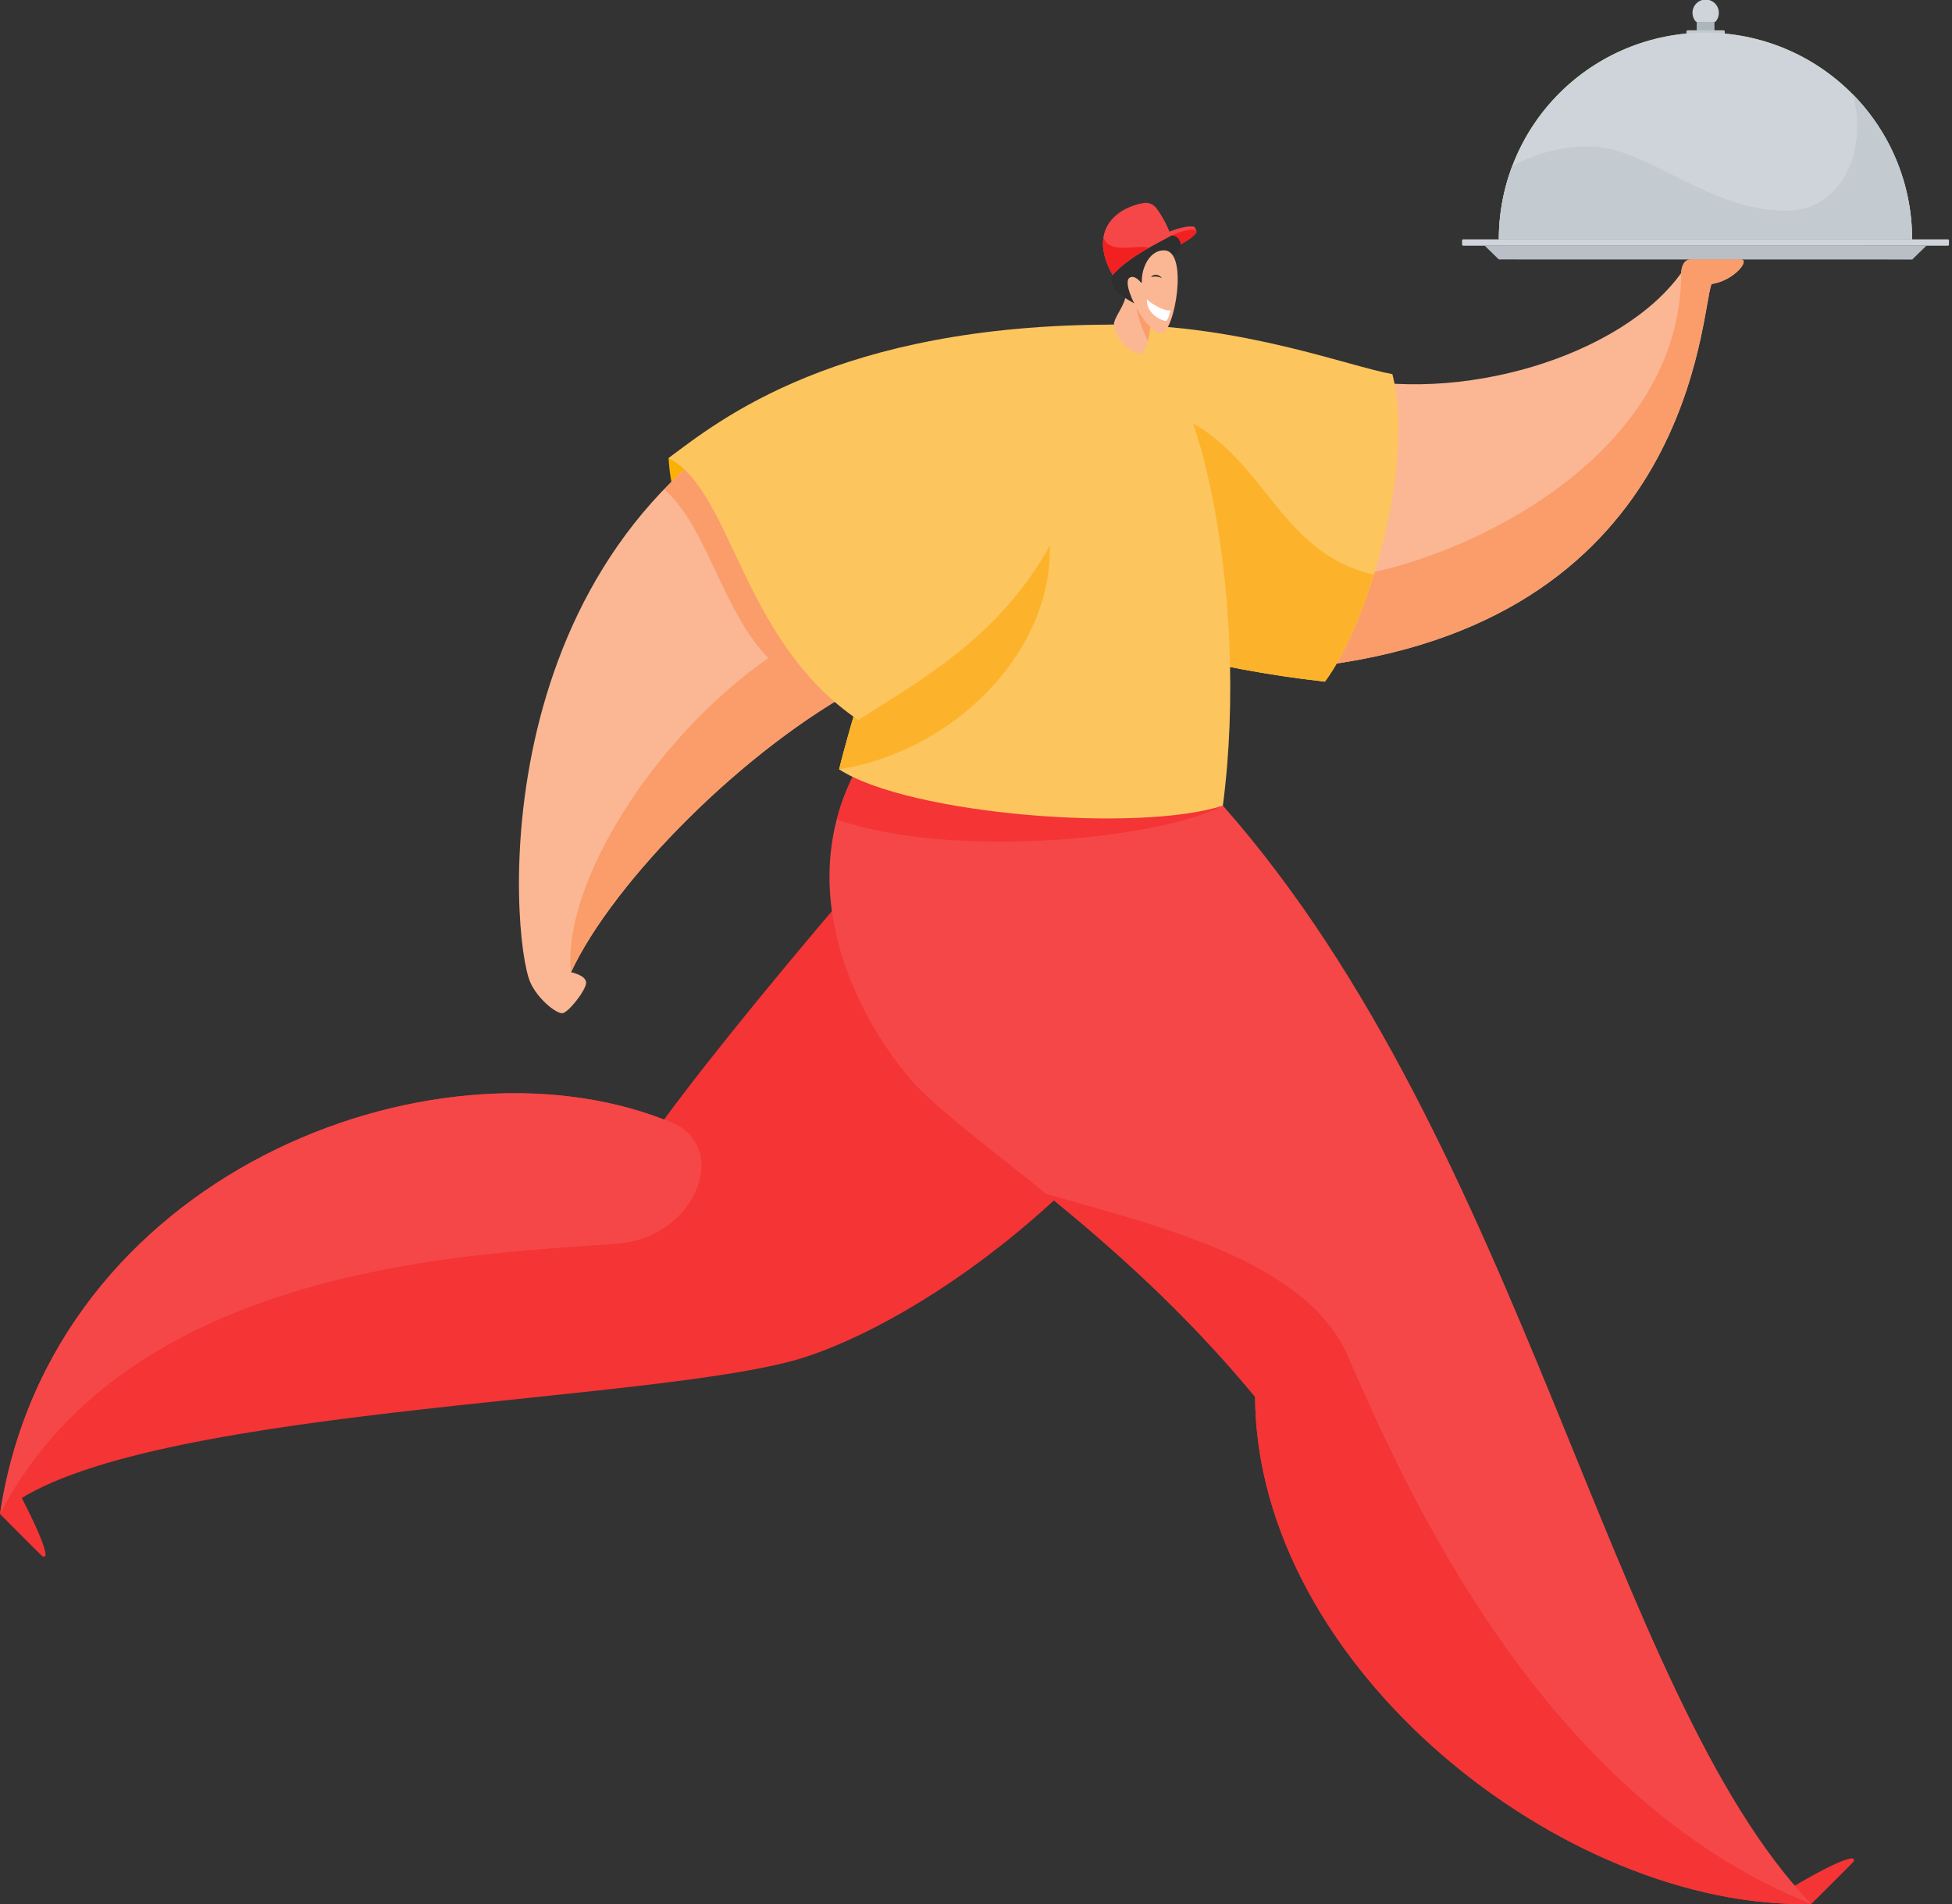 <svg width="164" height="160" viewBox="0 0 164 160" fill="none" xmlns="http://www.w3.org/2000/svg">
<rect x="0" y="0" width="164" height="160" fill="#333333" stroke="none"/>
<g clip-path="url(#clip0)">
<path d="M144.044 1.546H142.548V3.11H144.044V1.546Z" fill="#ADB5BD"/>
<path d="M163.649 20.645H122.935C122.922 20.645 122.909 20.642 122.897 20.637C122.885 20.632 122.874 20.624 122.865 20.615C122.856 20.606 122.849 20.595 122.844 20.583C122.839 20.57 122.837 20.558 122.837 20.545V20.21C122.837 20.197 122.839 20.184 122.844 20.172C122.849 20.16 122.856 20.149 122.865 20.14C122.874 20.131 122.885 20.124 122.897 20.119C122.909 20.114 122.922 20.112 122.935 20.113H163.649C163.662 20.113 163.675 20.115 163.687 20.12C163.699 20.125 163.71 20.133 163.719 20.142C163.728 20.151 163.735 20.162 163.74 20.174C163.745 20.186 163.747 20.199 163.747 20.212V20.547C163.747 20.56 163.745 20.573 163.74 20.585C163.735 20.597 163.728 20.608 163.719 20.617C163.71 20.626 163.699 20.633 163.687 20.638C163.675 20.643 163.662 20.645 163.649 20.645Z" fill="#CED4DA"/>
<path d="M143.295 2.745C141.014 2.744 138.756 3.193 136.649 4.065C134.542 4.938 132.627 6.216 131.014 7.829C129.402 9.441 128.122 11.355 127.249 13.462C126.377 15.569 125.927 17.827 125.927 20.107H160.647C160.647 15.504 158.819 11.09 155.565 7.834C152.311 4.578 147.898 2.748 143.295 2.745V2.745Z" fill="#A5D460"/>
<path d="M141.798 2.545H144.796C144.811 2.545 144.827 2.548 144.841 2.554C144.855 2.56 144.868 2.569 144.879 2.58C144.89 2.591 144.898 2.604 144.904 2.618C144.91 2.632 144.913 2.647 144.913 2.663V3.712H141.684V2.663C141.684 2.632 141.696 2.602 141.717 2.581C141.739 2.559 141.768 2.546 141.798 2.545Z" fill="#C3CAD0"/>
<path d="M161.853 20.645L124.733 20.64L125.927 21.803L160.657 21.808L161.853 20.645Z" fill="#B8BFC7"/>
<path d="M143.295 2.745C141.014 2.744 138.756 3.193 136.649 4.065C134.542 4.938 132.627 6.216 131.014 7.829C129.402 9.441 128.122 11.355 127.249 13.462C126.377 15.569 125.927 17.827 125.927 20.107H160.647C160.647 15.504 158.819 11.09 155.565 7.834C152.311 4.578 147.898 2.748 143.295 2.745V2.745Z" fill="#CED4DA"/>
<path d="M150.076 17.7C143.39 17.7 138.401 12.309 133.511 12.309C131.246 12.294 129.016 12.869 127.041 13.978C126.303 15.937 125.925 18.014 125.927 20.107H160.647C160.656 15.541 158.86 11.155 155.651 7.906C156.945 12.262 154.964 17.702 150.076 17.7Z" fill="#C3CAD0"/>
<path d="M144.161 1.793C144.334 1.583 144.423 1.316 144.411 1.044C144.404 0.751 144.281 0.472 144.069 0.269C143.856 0.067 143.572 -0.043 143.278 -0.036C142.985 -0.029 142.706 0.094 142.504 0.306C142.301 0.519 142.191 0.803 142.198 1.097C142.2 1.347 142.288 1.59 142.448 1.783C142.461 1.8 142.478 1.813 142.497 1.822C142.516 1.831 142.537 1.836 142.558 1.836H144.071C144.106 1.833 144.138 1.818 144.161 1.793V1.793Z" fill="#CED4DA"/>
<path d="M1.454 125.168L-3.05176e-05 127.224C-3.05176e-05 127.224 3.097 130.351 3.547 130.766C3.572 130.789 3.604 130.805 3.638 130.809C3.673 130.814 3.708 130.809 3.739 130.793C3.77 130.778 3.795 130.753 3.812 130.723C3.828 130.692 3.835 130.658 3.832 130.623C3.732 129.377 1.454 125.168 1.454 125.168Z" fill="#F43435"/>
<path d="M150.026 158.916L152.179 159.992C152.179 159.992 155.309 156.895 155.721 156.446C155.745 156.421 155.761 156.389 155.766 156.355C155.771 156.321 155.766 156.286 155.751 156.255C155.735 156.224 155.711 156.199 155.681 156.183C155.65 156.166 155.616 156.159 155.581 156.163C154.335 156.261 150.026 158.916 150.026 158.916Z" fill="#F43435"/>
<path d="M112.254 31.535C122.63 34.095 136.253 29.914 141.249 22.94C141.249 22.94 141.266 21.803 142.038 21.803H146.254C147.091 21.803 145.705 23.594 143.797 23.867C142.847 26.364 142.298 51.705 111.475 55.876C108.835 48.34 112.254 31.535 112.254 31.535Z" fill="#FBB793"/>
<path d="M113.783 48.39L110.463 47.458C110.423 50.576 110.671 53.603 111.462 55.876C142.275 51.705 142.835 26.354 143.784 23.867C145.693 23.594 147.079 21.803 146.242 21.803H142.033C141.264 21.803 141.246 22.94 141.246 22.94C141.259 38.172 123.562 46.822 113.783 48.39Z" fill="#FA9D6B"/>
<path d="M93.588 27.279C104.329 27.279 113.393 30.806 116.983 31.44C118.901 38.946 115.037 52.267 111.315 57.282C106.571 56.752 101.872 55.871 97.257 54.647L93.588 27.279Z" fill="#FDC55E"/>
<path d="M105.65 76.525C97.922 96.418 79.121 110.246 67.713 114.02C55.571 118.017 9.941 118.134 -3.05176e-05 127.224C4.291 98.669 36.238 86.482 55.791 94.08C63.859 83.09 83.767 60.013 90.743 53.828C99.423 61.124 105.65 76.525 105.65 76.525Z" fill="#F43435"/>
<path d="M102.74 67.696C127.981 96.298 135.264 142.425 152.179 159.992C131.48 160.492 105.578 140.147 105.448 117.375C93.645 103.09 80.754 95.644 76.473 90.666C71.228 84.561 62.833 68.597 79.72 56.001C88.965 62.548 102.74 67.696 102.74 67.696Z" fill="#F54748"/>
<path d="M95.317 33.883L94.792 36.268L97.257 54.647C101.872 55.871 106.571 56.752 111.315 57.282C112.791 55.284 114.28 51.997 115.432 48.29C106.08 46.135 106.257 35.686 95.317 33.883Z" fill="#FCB32B"/>
<path d="M102.74 67.696C98.332 65.998 94.012 64.081 89.796 61.951L89.472 61.786C88.722 61.404 87.973 61.007 87.224 60.599L86.252 60.065C85.767 59.795 85.284 59.52 84.801 59.241C84.481 59.056 84.162 58.868 83.844 58.679C83.368 58.394 82.896 58.104 82.428 57.809C82.118 57.615 81.811 57.418 81.506 57.22C80.897 56.823 80.3 56.418 79.723 56.008C74.25 60.09 71.435 64.526 70.303 68.865C79.892 72.214 97.31 70.556 102.74 67.696Z" fill="#F43435"/>
<path d="M70.498 64.651C76.376 68.46 95.726 69.999 102.74 67.696C105.046 50.356 100.704 27.311 93.588 27.279C79.563 27.211 70.498 64.651 70.498 64.651Z" fill="#FDC55E"/>
<path d="M56.171 38.491C56.7 48.353 66.457 53.843 66.457 53.843L62.078 37.25L56.171 38.491Z" fill="#FAB005"/>
<path d="M72.704 57.51C62.598 62.805 51.522 74.078 47.975 81.699C47.975 81.699 49.257 81.948 49.242 82.593C49.227 83.237 47.696 85.158 47.231 85.145C46.677 85.145 45.168 83.927 44.556 82.553C42.9 78.806 40.31 46.17 66.802 33.136C69.821 37.382 72.704 57.51 72.704 57.51Z" fill="#FBB793"/>
<path d="M47.971 81.699C51.522 74.078 62.598 62.805 72.699 57.51C72.699 57.51 71.05 46.02 68.952 38.571L61.361 36.373C59.362 37.775 57.501 39.364 55.804 41.119C59.376 44.209 60.667 51.31 64.546 55.302C54.904 62.008 47.194 74.392 47.971 81.699Z" fill="#FA9D6B"/>
<path d="M85.443 37.585L80.447 38.499C74.168 49.507 70.496 64.651 70.496 64.651C82.877 62.708 93.396 49.299 85.443 37.585Z" fill="#FCB32B"/>
<path d="M93.588 27.279C70.346 27.279 60.432 35.314 56.171 38.491C61.554 41.266 62.245 53.81 72.107 60.502C78.336 56.56 85.415 52.611 89.532 43.165C93.648 33.718 93.588 27.279 93.588 27.279Z" fill="#FDC55E"/>
<path d="M97.395 19.923C98.684 19.086 100.285 18.889 100.392 19.113C100.439 19.208 100.481 19.306 100.517 19.405C100.597 19.595 100.165 20.023 98.916 20.689C98.798 20.529 98.689 20.363 98.591 20.19L98.194 20.347L97.395 19.923Z" fill="#F54748"/>
<path d="M98.384 19.803C100.382 18.906 101.679 19.213 98.908 20.689C98.702 20.413 98.527 20.116 98.384 19.803V19.803Z" fill="#F32022"/>
<path d="M96.621 24.321C96.621 24.321 97.12 28.123 95.934 29.744C94.495 29.562 93.583 27.996 93.588 27.279C93.588 26.639 94.587 25.6 94.587 24.696L96.621 24.321Z" fill="#FBB793"/>
<path d="M96.433 28.652C96.89 27.059 96.683 24.921 96.633 24.431C96.093 24.623 95.659 24.748 95.509 24.706C95.224 25.725 95.829 27.416 96.433 28.652Z" fill="#FA9D6B"/>
<path d="M98.097 21.614C99.718 21.236 99.286 19.715 98.384 19.795C97.804 19.848 94.07 21.386 93.478 23.095C93.001 24.479 94.655 25.063 95.506 25.625C95.989 25.61 98.097 21.614 98.097 21.614Z" fill="#2E2E2E"/>
<path d="M95.861 23.747C95.867 23.753 95.874 23.757 95.882 23.759C95.89 23.761 95.898 23.761 95.906 23.758C95.913 23.755 95.92 23.749 95.924 23.742C95.929 23.736 95.931 23.727 95.931 23.719C95.894 22.381 96.68 20.957 97.867 21.042C99.865 21.186 98.681 27.913 97.592 27.988C97.093 28.023 96.421 27.351 95.864 26.504C95.044 25.256 94.45 23.654 94.889 23.35C95.267 23.087 95.689 23.535 95.861 23.747Z" fill="#FBB793"/>
<path d="M96.718 23.282C96.855 23.007 97.392 23.032 97.617 23.367C97.337 23.233 97.018 23.203 96.718 23.282V23.282Z" fill="#2E2E2E"/>
<path d="M98.346 26.05C98.289 26.373 98.174 26.684 98.007 26.966C97.657 26.997 96.306 26.407 96.356 25.148C96.638 25.485 98.004 26.28 98.346 26.05Z" fill="white"/>
<path d="M93.478 23.112C94.887 21.536 97.225 20.472 98.384 19.813C98.092 18.988 97.681 18.211 97.165 17.505C97.045 17.338 96.882 17.208 96.692 17.129C96.503 17.05 96.296 17.026 96.093 17.058C93.858 17.427 91.333 19.313 93.478 23.112Z" fill="#F54748"/>
<path d="M96.516 20.824C95.469 21.421 94.312 22.171 93.478 23.102C92.769 21.853 92.576 20.809 92.711 19.958C93.206 21.436 95.724 20.492 96.516 20.824Z" fill="#F32022"/>
<path d="M52.025 104.489C58.716 103.904 61.636 95.816 55.791 94.08C36.238 86.482 4.291 98.669 -3.05176e-05 127.224C11.213 105.565 41.796 105.38 52.025 104.489Z" fill="#F54748"/>
<path d="M152.179 159.992C129.579 151.015 118.134 125.19 113.238 113.955C109.766 105.985 97.612 103.117 87.886 100.325C93.174 104.626 99.448 110.114 105.448 117.375C105.578 140.142 131.467 160.485 152.157 159.992H152.179Z" fill="#F43435"/>
</g>
<defs>
<clipPath id="clip0">
<rect width="163.749" height="160" fill="white"/>
</clipPath>
</defs>
</svg>
